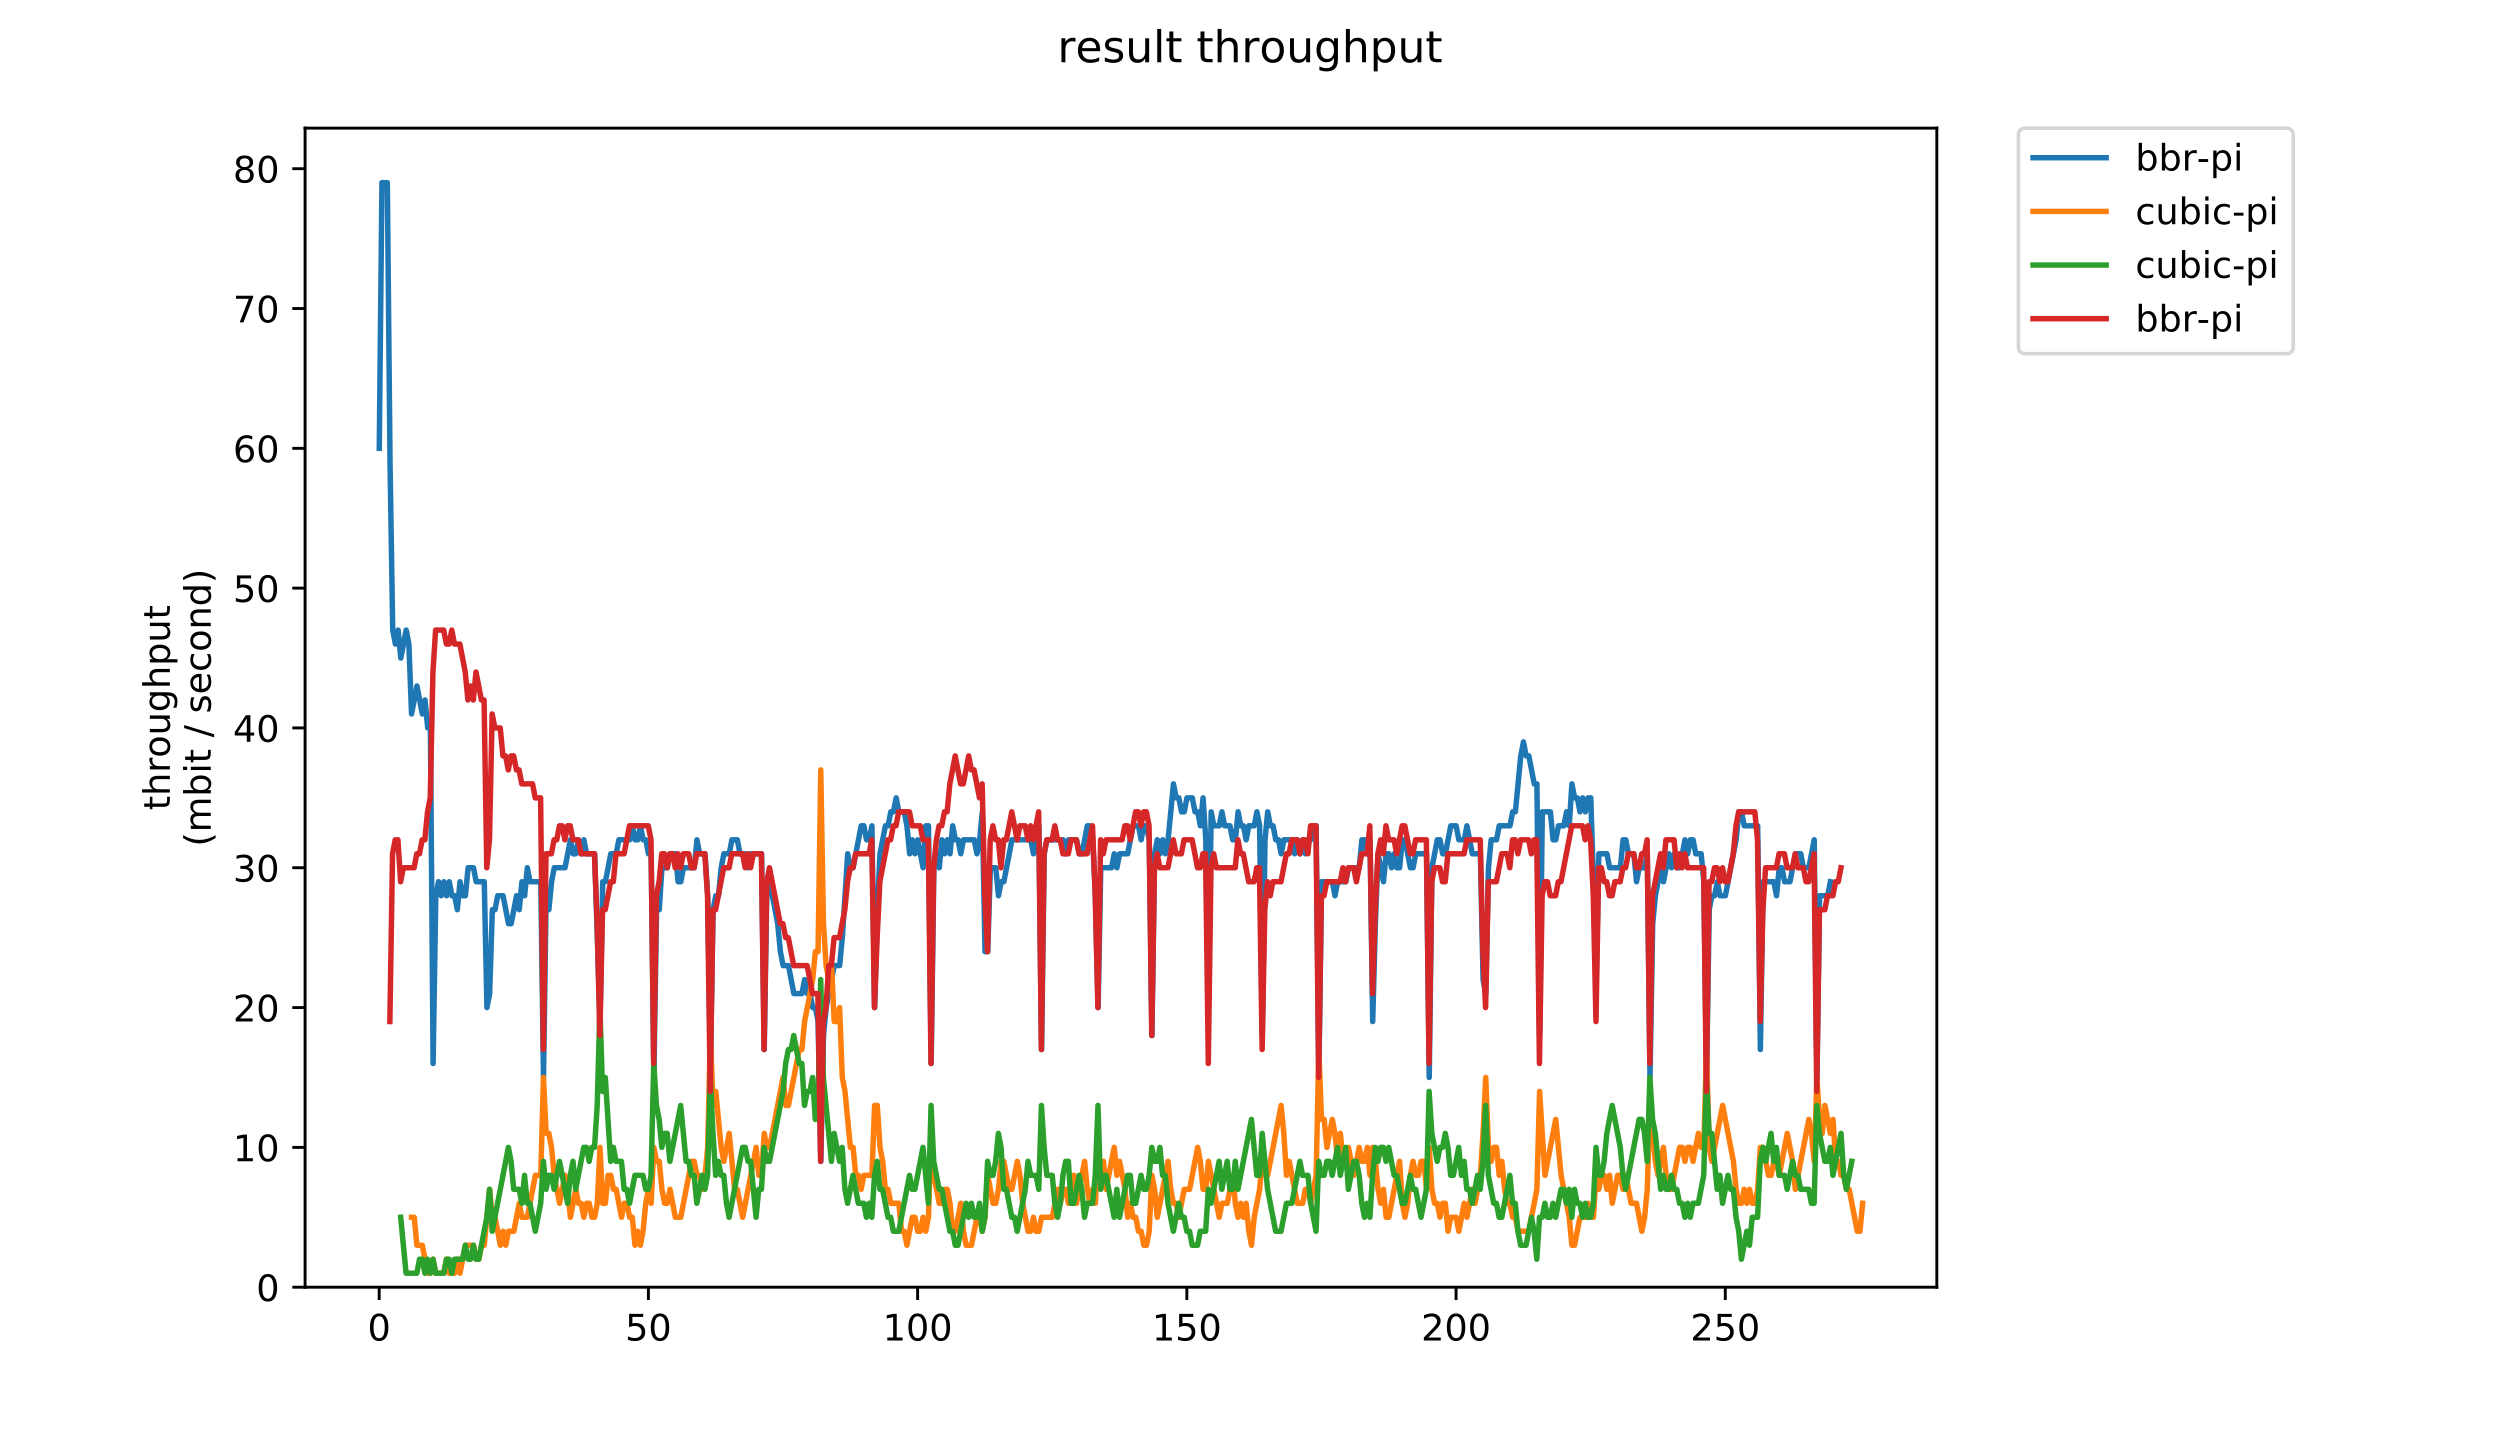 <?xml version="1.0" encoding="utf-8" standalone="no"?>
<!DOCTYPE svg PUBLIC "-//W3C//DTD SVG 1.1//EN"
  "http://www.w3.org/Graphics/SVG/1.1/DTD/svg11.dtd">
<!-- Created with matplotlib (https://matplotlib.org/) -->
<svg height="396pt" version="1.1" viewBox="0 0 684 396" width="684pt" xmlns="http://www.w3.org/2000/svg" xmlns:xlink="http://www.w3.org/1999/xlink">
 <defs>
  <style type="text/css">
*{stroke-linecap:butt;stroke-linejoin:round;}
  </style>
 </defs>
 <g id="figure_1">
  <g id="patch_1">
   <path d="M 0 396 
L 684 396 
L 684 0 
L 0 0 
z
" style="fill:#ffffff;"/>
  </g>
  <g id="axes_1">
   <g id="patch_2">
    <path d="M 83.472 352.174 
L 529.913 352.174 
L 529.913 35.062 
L 83.472 35.062 
z
" style="fill:#ffffff;"/>
   </g>
   <g id="matplotlib.axis_1">
    <g id="xtick_1">
     <g id="line2d_1">
      <defs>
       <path d="M 0 0 
L 0 3.5 
" id="me176d44c31" style="stroke:#000000;stroke-width:0.8;"/>
      </defs>
      <g>
       <use style="stroke:#000000;stroke-width:0.8;" x="103.742" xlink:href="#me176d44c31" y="352.174"/>
      </g>
     </g>
     <g id="text_1">
      <!-- 0 -->
      <defs>
       <path d="M 31.781 66.406 
Q 24.172 66.406 20.328 58.906 
Q 16.5 51.422 16.5 36.375 
Q 16.5 21.391 20.328 13.891 
Q 24.172 6.391 31.781 6.391 
Q 39.453 6.391 43.281 13.891 
Q 47.125 21.391 47.125 36.375 
Q 47.125 51.422 43.281 58.906 
Q 39.453 66.406 31.781 66.406 
z
M 31.781 74.219 
Q 44.047 74.219 50.516 64.516 
Q 56.984 54.828 56.984 36.375 
Q 56.984 17.969 50.516 8.266 
Q 44.047 -1.422 31.781 -1.422 
Q 19.531 -1.422 13.062 8.266 
Q 6.594 17.969 6.594 36.375 
Q 6.594 54.828 13.062 64.516 
Q 19.531 74.219 31.781 74.219 
z
" id="DejaVuSans-48"/>
      </defs>
      <g transform="translate(100.56 366.773)scale(0.1 -0.1)">
       <use xlink:href="#DejaVuSans-48"/>
      </g>
     </g>
    </g>
    <g id="xtick_2">
     <g id="line2d_2">
      <g>
       <use style="stroke:#000000;stroke-width:0.8;" x="177.401" xlink:href="#me176d44c31" y="352.174"/>
      </g>
     </g>
     <g id="text_2">
      <!-- 50 -->
      <defs>
       <path d="M 10.797 72.906 
L 49.516 72.906 
L 49.516 64.594 
L 19.828 64.594 
L 19.828 46.734 
Q 21.969 47.469 24.109 47.828 
Q 26.266 48.188 28.422 48.188 
Q 40.625 48.188 47.75 41.5 
Q 54.891 34.812 54.891 23.391 
Q 54.891 11.625 47.562 5.094 
Q 40.234 -1.422 26.906 -1.422 
Q 22.312 -1.422 17.547 -0.641 
Q 12.797 0.141 7.719 1.703 
L 7.719 11.625 
Q 12.109 9.234 16.797 8.062 
Q 21.484 6.891 26.703 6.891 
Q 35.156 6.891 40.078 11.328 
Q 45.016 15.766 45.016 23.391 
Q 45.016 31 40.078 35.438 
Q 35.156 39.891 26.703 39.891 
Q 22.75 39.891 18.812 39.016 
Q 14.891 38.141 10.797 36.281 
z
" id="DejaVuSans-53"/>
      </defs>
      <g transform="translate(171.039 366.773)scale(0.1 -0.1)">
       <use xlink:href="#DejaVuSans-53"/>
       <use x="63.623" xlink:href="#DejaVuSans-48"/>
      </g>
     </g>
    </g>
    <g id="xtick_3">
     <g id="line2d_3">
      <g>
       <use style="stroke:#000000;stroke-width:0.8;" x="251.061" xlink:href="#me176d44c31" y="352.174"/>
      </g>
     </g>
     <g id="text_3">
      <!-- 100 -->
      <defs>
       <path d="M 12.406 8.297 
L 28.516 8.297 
L 28.516 63.922 
L 10.984 60.406 
L 10.984 69.391 
L 28.422 72.906 
L 38.281 72.906 
L 38.281 8.297 
L 54.391 8.297 
L 54.391 0 
L 12.406 0 
z
" id="DejaVuSans-49"/>
      </defs>
      <g transform="translate(241.517 366.773)scale(0.1 -0.1)">
       <use xlink:href="#DejaVuSans-49"/>
       <use x="63.623" xlink:href="#DejaVuSans-48"/>
       <use x="127.246" xlink:href="#DejaVuSans-48"/>
      </g>
     </g>
    </g>
    <g id="xtick_4">
     <g id="line2d_4">
      <g>
       <use style="stroke:#000000;stroke-width:0.8;" x="324.72" xlink:href="#me176d44c31" y="352.174"/>
      </g>
     </g>
     <g id="text_4">
      <!-- 150 -->
      <g transform="translate(315.176 366.773)scale(0.1 -0.1)">
       <use xlink:href="#DejaVuSans-49"/>
       <use x="63.623" xlink:href="#DejaVuSans-53"/>
       <use x="127.246" xlink:href="#DejaVuSans-48"/>
      </g>
     </g>
    </g>
    <g id="xtick_5">
     <g id="line2d_5">
      <g>
       <use style="stroke:#000000;stroke-width:0.8;" x="398.38" xlink:href="#me176d44c31" y="352.174"/>
      </g>
     </g>
     <g id="text_5">
      <!-- 200 -->
      <defs>
       <path d="M 19.188 8.297 
L 53.609 8.297 
L 53.609 0 
L 7.328 0 
L 7.328 8.297 
Q 12.938 14.109 22.625 23.891 
Q 32.328 33.688 34.812 36.531 
Q 39.547 41.844 41.422 45.531 
Q 43.312 49.219 43.312 52.781 
Q 43.312 58.594 39.234 62.25 
Q 35.156 65.922 28.609 65.922 
Q 23.969 65.922 18.812 64.312 
Q 13.672 62.703 7.812 59.422 
L 7.812 69.391 
Q 13.766 71.781 18.938 73 
Q 24.125 74.219 28.422 74.219 
Q 39.75 74.219 46.484 68.547 
Q 53.219 62.891 53.219 53.422 
Q 53.219 48.922 51.531 44.891 
Q 49.859 40.875 45.406 35.406 
Q 44.188 33.984 37.641 27.219 
Q 31.109 20.453 19.188 8.297 
z
" id="DejaVuSans-50"/>
      </defs>
      <g transform="translate(388.836 366.773)scale(0.1 -0.1)">
       <use xlink:href="#DejaVuSans-50"/>
       <use x="63.623" xlink:href="#DejaVuSans-48"/>
       <use x="127.246" xlink:href="#DejaVuSans-48"/>
      </g>
     </g>
    </g>
    <g id="xtick_6">
     <g id="line2d_6">
      <g>
       <use style="stroke:#000000;stroke-width:0.8;" x="472.039" xlink:href="#me176d44c31" y="352.174"/>
      </g>
     </g>
     <g id="text_6">
      <!-- 250 -->
      <g transform="translate(462.495 366.773)scale(0.1 -0.1)">
       <use xlink:href="#DejaVuSans-50"/>
       <use x="63.623" xlink:href="#DejaVuSans-53"/>
       <use x="127.246" xlink:href="#DejaVuSans-48"/>
      </g>
     </g>
    </g>
   </g>
   <g id="matplotlib.axis_2">
    <g id="ytick_1">
     <g id="line2d_7">
      <defs>
       <path d="M 0 0 
L -3.5 0 
" id="mef3c2640ee" style="stroke:#000000;stroke-width:0.8;"/>
      </defs>
      <g>
       <use style="stroke:#000000;stroke-width:0.8;" x="83.472" xlink:href="#mef3c2640ee" y="352.174"/>
      </g>
     </g>
     <g id="text_7">
      <!-- 0 -->
      <g transform="translate(70.11 355.973)scale(0.1 -0.1)">
       <use xlink:href="#DejaVuSans-48"/>
      </g>
     </g>
    </g>
    <g id="ytick_2">
     <g id="line2d_8">
      <g>
       <use style="stroke:#000000;stroke-width:0.8;" x="83.472" xlink:href="#mef3c2640ee" y="313.922"/>
      </g>
     </g>
     <g id="text_8">
      <!-- 10 -->
      <g transform="translate(63.747 317.721)scale(0.1 -0.1)">
       <use xlink:href="#DejaVuSans-49"/>
       <use x="63.623" xlink:href="#DejaVuSans-48"/>
      </g>
     </g>
    </g>
    <g id="ytick_3">
     <g id="line2d_9">
      <g>
       <use style="stroke:#000000;stroke-width:0.8;" x="83.472" xlink:href="#mef3c2640ee" y="275.67"/>
      </g>
     </g>
     <g id="text_9">
      <!-- 20 -->
      <g transform="translate(63.747 279.469)scale(0.1 -0.1)">
       <use xlink:href="#DejaVuSans-50"/>
       <use x="63.623" xlink:href="#DejaVuSans-48"/>
      </g>
     </g>
    </g>
    <g id="ytick_4">
     <g id="line2d_10">
      <g>
       <use style="stroke:#000000;stroke-width:0.8;" x="83.472" xlink:href="#mef3c2640ee" y="237.417"/>
      </g>
     </g>
     <g id="text_10">
      <!-- 30 -->
      <defs>
       <path d="M 40.578 39.312 
Q 47.656 37.797 51.625 33 
Q 55.609 28.219 55.609 21.188 
Q 55.609 10.406 48.188 4.484 
Q 40.766 -1.422 27.094 -1.422 
Q 22.516 -1.422 17.656 -0.516 
Q 12.797 0.391 7.625 2.203 
L 7.625 11.719 
Q 11.719 9.328 16.594 8.109 
Q 21.484 6.891 26.812 6.891 
Q 36.078 6.891 40.938 10.547 
Q 45.797 14.203 45.797 21.188 
Q 45.797 27.641 41.281 31.266 
Q 36.766 34.906 28.719 34.906 
L 20.219 34.906 
L 20.219 43.016 
L 29.109 43.016 
Q 36.375 43.016 40.234 45.922 
Q 44.094 48.828 44.094 54.297 
Q 44.094 59.906 40.109 62.906 
Q 36.141 65.922 28.719 65.922 
Q 24.656 65.922 20.016 65.031 
Q 15.375 64.156 9.812 62.312 
L 9.812 71.094 
Q 15.438 72.656 20.344 73.438 
Q 25.25 74.219 29.594 74.219 
Q 40.828 74.219 47.359 69.109 
Q 53.906 64.016 53.906 55.328 
Q 53.906 49.266 50.438 45.094 
Q 46.969 40.922 40.578 39.312 
z
" id="DejaVuSans-51"/>
      </defs>
      <g transform="translate(63.747 241.216)scale(0.1 -0.1)">
       <use xlink:href="#DejaVuSans-51"/>
       <use x="63.623" xlink:href="#DejaVuSans-48"/>
      </g>
     </g>
    </g>
    <g id="ytick_5">
     <g id="line2d_11">
      <g>
       <use style="stroke:#000000;stroke-width:0.8;" x="83.472" xlink:href="#mef3c2640ee" y="199.165"/>
      </g>
     </g>
     <g id="text_11">
      <!-- 40 -->
      <defs>
       <path d="M 37.797 64.312 
L 12.891 25.391 
L 37.797 25.391 
z
M 35.203 72.906 
L 47.609 72.906 
L 47.609 25.391 
L 58.016 25.391 
L 58.016 17.188 
L 47.609 17.188 
L 47.609 0 
L 37.797 0 
L 37.797 17.188 
L 4.891 17.188 
L 4.891 26.703 
z
" id="DejaVuSans-52"/>
      </defs>
      <g transform="translate(63.747 202.964)scale(0.1 -0.1)">
       <use xlink:href="#DejaVuSans-52"/>
       <use x="63.623" xlink:href="#DejaVuSans-48"/>
      </g>
     </g>
    </g>
    <g id="ytick_6">
     <g id="line2d_12">
      <g>
       <use style="stroke:#000000;stroke-width:0.8;" x="83.472" xlink:href="#mef3c2640ee" y="160.913"/>
      </g>
     </g>
     <g id="text_12">
      <!-- 50 -->
      <g transform="translate(63.747 164.712)scale(0.1 -0.1)">
       <use xlink:href="#DejaVuSans-53"/>
       <use x="63.623" xlink:href="#DejaVuSans-48"/>
      </g>
     </g>
    </g>
    <g id="ytick_7">
     <g id="line2d_13">
      <g>
       <use style="stroke:#000000;stroke-width:0.8;" x="83.472" xlink:href="#mef3c2640ee" y="122.66"/>
      </g>
     </g>
     <g id="text_13">
      <!-- 60 -->
      <defs>
       <path d="M 33.016 40.375 
Q 26.375 40.375 22.484 35.828 
Q 18.609 31.297 18.609 23.391 
Q 18.609 15.531 22.484 10.953 
Q 26.375 6.391 33.016 6.391 
Q 39.656 6.391 43.531 10.953 
Q 47.406 15.531 47.406 23.391 
Q 47.406 31.297 43.531 35.828 
Q 39.656 40.375 33.016 40.375 
z
M 52.594 71.297 
L 52.594 62.312 
Q 48.875 64.062 45.094 64.984 
Q 41.312 65.922 37.594 65.922 
Q 27.828 65.922 22.672 59.328 
Q 17.531 52.734 16.797 39.406 
Q 19.672 43.656 24.016 45.922 
Q 28.375 48.188 33.594 48.188 
Q 44.578 48.188 50.953 41.516 
Q 57.328 34.859 57.328 23.391 
Q 57.328 12.156 50.688 5.359 
Q 44.047 -1.422 33.016 -1.422 
Q 20.359 -1.422 13.672 8.266 
Q 6.984 17.969 6.984 36.375 
Q 6.984 53.656 15.188 63.938 
Q 23.391 74.219 37.203 74.219 
Q 40.922 74.219 44.703 73.484 
Q 48.484 72.75 52.594 71.297 
z
" id="DejaVuSans-54"/>
      </defs>
      <g transform="translate(63.747 126.46)scale(0.1 -0.1)">
       <use xlink:href="#DejaVuSans-54"/>
       <use x="63.623" xlink:href="#DejaVuSans-48"/>
      </g>
     </g>
    </g>
    <g id="ytick_8">
     <g id="line2d_14">
      <g>
       <use style="stroke:#000000;stroke-width:0.8;" x="83.472" xlink:href="#mef3c2640ee" y="84.408"/>
      </g>
     </g>
     <g id="text_14">
      <!-- 70 -->
      <defs>
       <path d="M 8.203 72.906 
L 55.078 72.906 
L 55.078 68.703 
L 28.609 0 
L 18.312 0 
L 43.219 64.594 
L 8.203 64.594 
z
" id="DejaVuSans-55"/>
      </defs>
      <g transform="translate(63.747 88.207)scale(0.1 -0.1)">
       <use xlink:href="#DejaVuSans-55"/>
       <use x="63.623" xlink:href="#DejaVuSans-48"/>
      </g>
     </g>
    </g>
    <g id="ytick_9">
     <g id="line2d_15">
      <g>
       <use style="stroke:#000000;stroke-width:0.8;" x="83.472" xlink:href="#mef3c2640ee" y="46.156"/>
      </g>
     </g>
     <g id="text_15">
      <!-- 80 -->
      <defs>
       <path d="M 31.781 34.625 
Q 24.75 34.625 20.719 30.859 
Q 16.703 27.094 16.703 20.516 
Q 16.703 13.922 20.719 10.156 
Q 24.75 6.391 31.781 6.391 
Q 38.812 6.391 42.859 10.172 
Q 46.922 13.969 46.922 20.516 
Q 46.922 27.094 42.891 30.859 
Q 38.875 34.625 31.781 34.625 
z
M 21.922 38.812 
Q 15.578 40.375 12.031 44.719 
Q 8.5 49.078 8.5 55.328 
Q 8.5 64.062 14.719 69.141 
Q 20.953 74.219 31.781 74.219 
Q 42.672 74.219 48.875 69.141 
Q 55.078 64.062 55.078 55.328 
Q 55.078 49.078 51.531 44.719 
Q 48 40.375 41.703 38.812 
Q 48.828 37.156 52.797 32.312 
Q 56.781 27.484 56.781 20.516 
Q 56.781 9.906 50.312 4.234 
Q 43.844 -1.422 31.781 -1.422 
Q 19.734 -1.422 13.25 4.234 
Q 6.781 9.906 6.781 20.516 
Q 6.781 27.484 10.781 32.312 
Q 14.797 37.156 21.922 38.812 
z
M 18.312 54.391 
Q 18.312 48.734 21.844 45.562 
Q 25.391 42.391 31.781 42.391 
Q 38.141 42.391 41.719 45.562 
Q 45.312 48.734 45.312 54.391 
Q 45.312 60.062 41.719 63.234 
Q 38.141 66.406 31.781 66.406 
Q 25.391 66.406 21.844 63.234 
Q 18.312 60.062 18.312 54.391 
z
" id="DejaVuSans-56"/>
      </defs>
      <g transform="translate(63.747 49.955)scale(0.1 -0.1)">
       <use xlink:href="#DejaVuSans-56"/>
       <use x="63.623" xlink:href="#DejaVuSans-48"/>
      </g>
     </g>
    </g>
    <g id="text_16">
     <!-- throughput -->
     <defs>
      <path d="M 18.312 70.219 
L 18.312 54.688 
L 36.812 54.688 
L 36.812 47.703 
L 18.312 47.703 
L 18.312 18.016 
Q 18.312 11.328 20.141 9.422 
Q 21.969 7.516 27.594 7.516 
L 36.812 7.516 
L 36.812 0 
L 27.594 0 
Q 17.188 0 13.234 3.875 
Q 9.281 7.766 9.281 18.016 
L 9.281 47.703 
L 2.688 47.703 
L 2.688 54.688 
L 9.281 54.688 
L 9.281 70.219 
z
" id="DejaVuSans-116"/>
      <path d="M 54.891 33.016 
L 54.891 0 
L 45.906 0 
L 45.906 32.719 
Q 45.906 40.484 42.875 44.328 
Q 39.844 48.188 33.797 48.188 
Q 26.516 48.188 22.312 43.547 
Q 18.109 38.922 18.109 30.906 
L 18.109 0 
L 9.078 0 
L 9.078 75.984 
L 18.109 75.984 
L 18.109 46.188 
Q 21.344 51.125 25.703 53.562 
Q 30.078 56 35.797 56 
Q 45.219 56 50.047 50.172 
Q 54.891 44.344 54.891 33.016 
z
" id="DejaVuSans-104"/>
      <path d="M 41.109 46.297 
Q 39.594 47.172 37.812 47.578 
Q 36.031 48 33.891 48 
Q 26.266 48 22.188 43.047 
Q 18.109 38.094 18.109 28.812 
L 18.109 0 
L 9.078 0 
L 9.078 54.688 
L 18.109 54.688 
L 18.109 46.188 
Q 20.953 51.172 25.484 53.578 
Q 30.031 56 36.531 56 
Q 37.453 56 38.578 55.875 
Q 39.703 55.766 41.062 55.516 
z
" id="DejaVuSans-114"/>
      <path d="M 30.609 48.391 
Q 23.391 48.391 19.188 42.75 
Q 14.984 37.109 14.984 27.297 
Q 14.984 17.484 19.156 11.844 
Q 23.344 6.203 30.609 6.203 
Q 37.797 6.203 41.984 11.859 
Q 46.188 17.531 46.188 27.297 
Q 46.188 37.016 41.984 42.703 
Q 37.797 48.391 30.609 48.391 
z
M 30.609 56 
Q 42.328 56 49.016 48.375 
Q 55.719 40.766 55.719 27.297 
Q 55.719 13.875 49.016 6.219 
Q 42.328 -1.422 30.609 -1.422 
Q 18.844 -1.422 12.172 6.219 
Q 5.516 13.875 5.516 27.297 
Q 5.516 40.766 12.172 48.375 
Q 18.844 56 30.609 56 
z
" id="DejaVuSans-111"/>
      <path d="M 8.5 21.578 
L 8.5 54.688 
L 17.484 54.688 
L 17.484 21.922 
Q 17.484 14.156 20.5 10.266 
Q 23.531 6.391 29.594 6.391 
Q 36.859 6.391 41.078 11.031 
Q 45.312 15.672 45.312 23.688 
L 45.312 54.688 
L 54.297 54.688 
L 54.297 0 
L 45.312 0 
L 45.312 8.406 
Q 42.047 3.422 37.719 1 
Q 33.406 -1.422 27.688 -1.422 
Q 18.266 -1.422 13.375 4.438 
Q 8.5 10.297 8.5 21.578 
z
M 31.109 56 
z
" id="DejaVuSans-117"/>
      <path d="M 45.406 27.984 
Q 45.406 37.75 41.375 43.109 
Q 37.359 48.484 30.078 48.484 
Q 22.859 48.484 18.828 43.109 
Q 14.797 37.75 14.797 27.984 
Q 14.797 18.266 18.828 12.891 
Q 22.859 7.516 30.078 7.516 
Q 37.359 7.516 41.375 12.891 
Q 45.406 18.266 45.406 27.984 
z
M 54.391 6.781 
Q 54.391 -7.172 48.188 -13.984 
Q 42 -20.797 29.203 -20.797 
Q 24.469 -20.797 20.266 -20.094 
Q 16.062 -19.391 12.109 -17.922 
L 12.109 -9.188 
Q 16.062 -11.328 19.922 -12.344 
Q 23.781 -13.375 27.781 -13.375 
Q 36.625 -13.375 41.016 -8.766 
Q 45.406 -4.156 45.406 5.172 
L 45.406 9.625 
Q 42.625 4.781 38.281 2.391 
Q 33.938 0 27.875 0 
Q 17.828 0 11.672 7.656 
Q 5.516 15.328 5.516 27.984 
Q 5.516 40.672 11.672 48.328 
Q 17.828 56 27.875 56 
Q 33.938 56 38.281 53.609 
Q 42.625 51.219 45.406 46.391 
L 45.406 54.688 
L 54.391 54.688 
z
" id="DejaVuSans-103"/>
      <path d="M 18.109 8.203 
L 18.109 -20.797 
L 9.078 -20.797 
L 9.078 54.688 
L 18.109 54.688 
L 18.109 46.391 
Q 20.953 51.266 25.266 53.625 
Q 29.594 56 35.594 56 
Q 45.562 56 51.781 48.094 
Q 58.016 40.188 58.016 27.297 
Q 58.016 14.406 51.781 6.484 
Q 45.562 -1.422 35.594 -1.422 
Q 29.594 -1.422 25.266 0.953 
Q 20.953 3.328 18.109 8.203 
z
M 48.688 27.297 
Q 48.688 37.203 44.609 42.844 
Q 40.531 48.484 33.406 48.484 
Q 26.266 48.484 22.188 42.844 
Q 18.109 37.203 18.109 27.297 
Q 18.109 17.391 22.188 11.75 
Q 26.266 6.109 33.406 6.109 
Q 40.531 6.109 44.609 11.75 
Q 48.688 17.391 48.688 27.297 
z
" id="DejaVuSans-112"/>
     </defs>
     <g transform="translate(46.47 221.675)rotate(-90)scale(0.1 -0.1)">
      <use xlink:href="#DejaVuSans-116"/>
      <use x="39.209" xlink:href="#DejaVuSans-104"/>
      <use x="102.588" xlink:href="#DejaVuSans-114"/>
      <use x="143.67" xlink:href="#DejaVuSans-111"/>
      <use x="204.852" xlink:href="#DejaVuSans-117"/>
      <use x="268.23" xlink:href="#DejaVuSans-103"/>
      <use x="331.707" xlink:href="#DejaVuSans-104"/>
      <use x="395.086" xlink:href="#DejaVuSans-112"/>
      <use x="458.562" xlink:href="#DejaVuSans-117"/>
      <use x="521.941" xlink:href="#DejaVuSans-116"/>
     </g>
     <!-- (mbit / second) -->
     <defs>
      <path d="M 31 75.875 
Q 24.469 64.656 21.281 53.656 
Q 18.109 42.672 18.109 31.391 
Q 18.109 20.125 21.312 9.062 
Q 24.516 -2 31 -13.188 
L 23.188 -13.188 
Q 15.875 -1.703 12.234 9.375 
Q 8.594 20.453 8.594 31.391 
Q 8.594 42.281 12.203 53.312 
Q 15.828 64.359 23.188 75.875 
z
" id="DejaVuSans-40"/>
      <path d="M 52 44.188 
Q 55.375 50.25 60.062 53.125 
Q 64.75 56 71.094 56 
Q 79.641 56 84.281 50.016 
Q 88.922 44.047 88.922 33.016 
L 88.922 0 
L 79.891 0 
L 79.891 32.719 
Q 79.891 40.578 77.094 44.375 
Q 74.312 48.188 68.609 48.188 
Q 61.625 48.188 57.562 43.547 
Q 53.516 38.922 53.516 30.906 
L 53.516 0 
L 44.484 0 
L 44.484 32.719 
Q 44.484 40.625 41.703 44.406 
Q 38.922 48.188 33.109 48.188 
Q 26.219 48.188 22.156 43.531 
Q 18.109 38.875 18.109 30.906 
L 18.109 0 
L 9.078 0 
L 9.078 54.688 
L 18.109 54.688 
L 18.109 46.188 
Q 21.188 51.219 25.484 53.609 
Q 29.781 56 35.688 56 
Q 41.656 56 45.828 52.969 
Q 50 49.953 52 44.188 
z
" id="DejaVuSans-109"/>
      <path d="M 48.688 27.297 
Q 48.688 37.203 44.609 42.844 
Q 40.531 48.484 33.406 48.484 
Q 26.266 48.484 22.188 42.844 
Q 18.109 37.203 18.109 27.297 
Q 18.109 17.391 22.188 11.75 
Q 26.266 6.109 33.406 6.109 
Q 40.531 6.109 44.609 11.75 
Q 48.688 17.391 48.688 27.297 
z
M 18.109 46.391 
Q 20.953 51.266 25.266 53.625 
Q 29.594 56 35.594 56 
Q 45.562 56 51.781 48.094 
Q 58.016 40.188 58.016 27.297 
Q 58.016 14.406 51.781 6.484 
Q 45.562 -1.422 35.594 -1.422 
Q 29.594 -1.422 25.266 0.953 
Q 20.953 3.328 18.109 8.203 
L 18.109 0 
L 9.078 0 
L 9.078 75.984 
L 18.109 75.984 
z
" id="DejaVuSans-98"/>
      <path d="M 9.422 54.688 
L 18.406 54.688 
L 18.406 0 
L 9.422 0 
z
M 9.422 75.984 
L 18.406 75.984 
L 18.406 64.594 
L 9.422 64.594 
z
" id="DejaVuSans-105"/>
      <path id="DejaVuSans-32"/>
      <path d="M 25.391 72.906 
L 33.688 72.906 
L 8.297 -9.281 
L 0 -9.281 
z
" id="DejaVuSans-47"/>
      <path d="M 44.281 53.078 
L 44.281 44.578 
Q 40.484 46.531 36.375 47.5 
Q 32.281 48.484 27.875 48.484 
Q 21.188 48.484 17.844 46.438 
Q 14.5 44.391 14.5 40.281 
Q 14.5 37.156 16.891 35.375 
Q 19.281 33.594 26.516 31.984 
L 29.594 31.297 
Q 39.156 29.25 43.188 25.516 
Q 47.219 21.781 47.219 15.094 
Q 47.219 7.469 41.188 3.016 
Q 35.156 -1.422 24.609 -1.422 
Q 20.219 -1.422 15.453 -0.562 
Q 10.688 0.297 5.422 2 
L 5.422 11.281 
Q 10.406 8.688 15.234 7.391 
Q 20.062 6.109 24.812 6.109 
Q 31.156 6.109 34.562 8.281 
Q 37.984 10.453 37.984 14.406 
Q 37.984 18.062 35.516 20.016 
Q 33.062 21.969 24.703 23.781 
L 21.578 24.516 
Q 13.234 26.266 9.516 29.906 
Q 5.812 33.547 5.812 39.891 
Q 5.812 47.609 11.281 51.797 
Q 16.75 56 26.812 56 
Q 31.781 56 36.172 55.266 
Q 40.578 54.547 44.281 53.078 
z
" id="DejaVuSans-115"/>
      <path d="M 56.203 29.594 
L 56.203 25.203 
L 14.891 25.203 
Q 15.484 15.922 20.484 11.062 
Q 25.484 6.203 34.422 6.203 
Q 39.594 6.203 44.453 7.469 
Q 49.312 8.734 54.109 11.281 
L 54.109 2.781 
Q 49.266 0.734 44.188 -0.344 
Q 39.109 -1.422 33.891 -1.422 
Q 20.797 -1.422 13.156 6.188 
Q 5.516 13.812 5.516 26.812 
Q 5.516 40.234 12.766 48.109 
Q 20.016 56 32.328 56 
Q 43.359 56 49.781 48.891 
Q 56.203 41.797 56.203 29.594 
z
M 47.219 32.234 
Q 47.125 39.594 43.094 43.984 
Q 39.062 48.391 32.422 48.391 
Q 24.906 48.391 20.391 44.141 
Q 15.875 39.891 15.188 32.172 
z
" id="DejaVuSans-101"/>
      <path d="M 48.781 52.594 
L 48.781 44.188 
Q 44.969 46.297 41.141 47.344 
Q 37.312 48.391 33.406 48.391 
Q 24.656 48.391 19.812 42.844 
Q 14.984 37.312 14.984 27.297 
Q 14.984 17.281 19.812 11.734 
Q 24.656 6.203 33.406 6.203 
Q 37.312 6.203 41.141 7.25 
Q 44.969 8.297 48.781 10.406 
L 48.781 2.094 
Q 45.016 0.344 40.984 -0.531 
Q 36.969 -1.422 32.422 -1.422 
Q 20.062 -1.422 12.781 6.344 
Q 5.516 14.109 5.516 27.297 
Q 5.516 40.672 12.859 48.328 
Q 20.219 56 33.016 56 
Q 37.156 56 41.109 55.141 
Q 45.062 54.297 48.781 52.594 
z
" id="DejaVuSans-99"/>
      <path d="M 54.891 33.016 
L 54.891 0 
L 45.906 0 
L 45.906 32.719 
Q 45.906 40.484 42.875 44.328 
Q 39.844 48.188 33.797 48.188 
Q 26.516 48.188 22.312 43.547 
Q 18.109 38.922 18.109 30.906 
L 18.109 0 
L 9.078 0 
L 9.078 54.688 
L 18.109 54.688 
L 18.109 46.188 
Q 21.344 51.125 25.703 53.562 
Q 30.078 56 35.797 56 
Q 45.219 56 50.047 50.172 
Q 54.891 44.344 54.891 33.016 
z
" id="DejaVuSans-110"/>
      <path d="M 45.406 46.391 
L 45.406 75.984 
L 54.391 75.984 
L 54.391 0 
L 45.406 0 
L 45.406 8.203 
Q 42.578 3.328 38.25 0.953 
Q 33.938 -1.422 27.875 -1.422 
Q 17.969 -1.422 11.734 6.484 
Q 5.516 14.406 5.516 27.297 
Q 5.516 40.188 11.734 48.094 
Q 17.969 56 27.875 56 
Q 33.938 56 38.25 53.625 
Q 42.578 51.266 45.406 46.391 
z
M 14.797 27.297 
Q 14.797 17.391 18.875 11.75 
Q 22.953 6.109 30.078 6.109 
Q 37.203 6.109 41.297 11.75 
Q 45.406 17.391 45.406 27.297 
Q 45.406 37.203 41.297 42.844 
Q 37.203 48.484 30.078 48.484 
Q 22.953 48.484 18.875 42.844 
Q 14.797 37.203 14.797 27.297 
z
" id="DejaVuSans-100"/>
      <path d="M 8.016 75.875 
L 15.828 75.875 
Q 23.141 64.359 26.781 53.312 
Q 30.422 42.281 30.422 31.391 
Q 30.422 20.453 26.781 9.375 
Q 23.141 -1.703 15.828 -13.188 
L 8.016 -13.188 
Q 14.5 -2 17.703 9.062 
Q 20.906 20.125 20.906 31.391 
Q 20.906 42.672 17.703 53.656 
Q 14.5 64.656 8.016 75.875 
z
" id="DejaVuSans-41"/>
     </defs>
     <g transform="translate(57.668 231.609)rotate(-90)scale(0.1 -0.1)">
      <use xlink:href="#DejaVuSans-40"/>
      <use x="39.014" xlink:href="#DejaVuSans-109"/>
      <use x="136.426" xlink:href="#DejaVuSans-98"/>
      <use x="199.902" xlink:href="#DejaVuSans-105"/>
      <use x="227.686" xlink:href="#DejaVuSans-116"/>
      <use x="266.895" xlink:href="#DejaVuSans-32"/>
      <use x="298.682" xlink:href="#DejaVuSans-47"/>
      <use x="332.373" xlink:href="#DejaVuSans-32"/>
      <use x="364.16" xlink:href="#DejaVuSans-115"/>
      <use x="416.26" xlink:href="#DejaVuSans-101"/>
      <use x="477.783" xlink:href="#DejaVuSans-99"/>
      <use x="532.764" xlink:href="#DejaVuSans-111"/>
      <use x="593.945" xlink:href="#DejaVuSans-110"/>
      <use x="657.324" xlink:href="#DejaVuSans-100"/>
      <use x="720.801" xlink:href="#DejaVuSans-41"/>
     </g>
    </g>
   </g>
   <g id="line2d_16">
    <path clip-path="url(#p90d875b6be)" d="M 103.765 122.66 
L 104.502 49.981 
L 105.975 49.981 
L 106.711 126.486 
L 107.448 172.388 
L 108.185 176.214 
L 108.921 172.388 
L 109.658 180.039 
L 111.131 172.388 
L 111.868 176.214 
L 112.604 195.34 
L 114.077 187.689 
L 115.551 195.34 
L 116.287 191.514 
L 117.024 199.165 
L 117.76 199.165 
L 118.497 290.97 
L 119.234 245.068 
L 119.97 241.242 
L 120.707 245.068 
L 121.443 241.242 
L 122.18 245.068 
L 122.917 241.242 
L 123.653 245.068 
L 124.39 245.068 
L 125.126 248.893 
L 125.863 241.242 
L 126.6 245.068 
L 127.336 245.068 
L 128.073 237.417 
L 129.546 237.417 
L 130.283 241.242 
L 132.492 241.242 
L 133.229 275.67 
L 133.966 271.844 
L 134.702 248.893 
L 135.439 248.893 
L 136.175 245.068 
L 137.648 245.068 
L 139.122 252.718 
L 139.858 252.718 
L 141.331 245.068 
L 142.068 248.893 
L 142.805 241.242 
L 143.541 245.068 
L 144.278 237.417 
L 145.014 241.242 
L 147.961 241.242 
L 148.697 294.796 
L 149.434 245.068 
L 150.171 248.893 
L 150.907 241.242 
L 151.644 237.417 
L 154.59 237.417 
L 156.063 229.767 
L 156.8 233.592 
L 157.537 233.592 
L 158.273 229.767 
L 159.01 233.592 
L 159.746 229.767 
L 160.483 233.592 
L 162.693 233.592 
L 164.166 279.495 
L 164.903 241.242 
L 165.639 241.242 
L 167.112 233.592 
L 168.585 233.592 
L 169.322 229.767 
L 172.268 229.767 
L 173.005 225.942 
L 173.742 229.767 
L 174.478 229.767 
L 175.215 225.942 
L 175.951 229.767 
L 176.688 229.767 
L 177.425 233.592 
L 178.161 233.592 
L 178.898 294.796 
L 179.634 248.893 
L 180.371 248.893 
L 181.108 237.417 
L 182.581 237.417 
L 183.317 233.592 
L 184.791 233.592 
L 185.527 241.242 
L 186.264 241.242 
L 187 237.417 
L 189.947 237.417 
L 190.683 229.767 
L 191.42 233.592 
L 192.893 233.592 
L 193.63 245.068 
L 194.366 290.97 
L 195.103 248.893 
L 195.839 245.068 
L 196.576 245.068 
L 197.313 237.417 
L 198.049 233.592 
L 199.522 233.592 
L 200.259 229.767 
L 201.732 229.767 
L 202.469 233.592 
L 203.942 233.592 
L 204.679 237.417 
L 205.415 233.592 
L 208.362 233.592 
L 209.098 287.145 
L 209.835 241.242 
L 210.571 241.242 
L 212.781 252.718 
L 213.518 260.369 
L 214.254 264.194 
L 215.728 264.194 
L 217.201 271.844 
L 219.411 271.844 
L 220.147 268.019 
L 220.884 271.844 
L 221.62 271.844 
L 222.357 275.67 
L 223.094 275.67 
L 223.83 279.495 
L 224.567 317.747 
L 225.303 283.32 
L 226.04 275.67 
L 228.25 264.194 
L 229.723 264.194 
L 230.459 256.543 
L 231.933 233.592 
L 232.669 237.417 
L 233.406 237.417 
L 235.616 225.942 
L 236.352 225.942 
L 237.089 229.767 
L 237.825 229.767 
L 238.562 225.942 
L 239.299 275.67 
L 240.035 248.893 
L 240.772 233.592 
L 242.245 225.942 
L 242.982 225.942 
L 243.718 222.116 
L 244.455 222.116 
L 245.191 218.291 
L 245.928 222.116 
L 247.401 222.116 
L 248.138 225.942 
L 248.874 233.592 
L 249.611 229.767 
L 250.348 233.592 
L 251.084 229.767 
L 252.557 237.417 
L 253.294 225.942 
L 254.031 225.942 
L 254.767 290.97 
L 255.504 237.417 
L 256.24 233.592 
L 256.977 237.417 
L 257.713 229.767 
L 258.45 233.592 
L 259.187 229.767 
L 259.923 233.592 
L 260.66 225.942 
L 261.396 229.767 
L 262.133 229.767 
L 262.87 233.592 
L 263.606 229.767 
L 266.553 229.767 
L 267.289 233.592 
L 268.026 229.767 
L 268.762 222.116 
L 269.499 260.369 
L 270.236 260.369 
L 270.972 237.417 
L 272.445 237.417 
L 273.182 245.068 
L 273.919 241.242 
L 274.655 241.242 
L 276.865 229.767 
L 282.021 229.767 
L 282.758 233.592 
L 284.231 225.942 
L 284.968 287.145 
L 285.704 233.592 
L 286.441 229.767 
L 290.86 229.767 
L 291.597 233.592 
L 292.333 229.767 
L 294.543 229.767 
L 295.28 233.592 
L 296.016 233.592 
L 297.49 225.942 
L 298.226 225.942 
L 298.963 229.767 
L 299.699 245.068 
L 300.436 275.67 
L 301.173 237.417 
L 304.119 237.417 
L 304.856 233.592 
L 305.592 237.417 
L 306.329 233.592 
L 308.539 233.592 
L 310.012 225.942 
L 311.485 225.942 
L 312.222 229.767 
L 312.958 225.942 
L 313.695 225.942 
L 314.431 229.767 
L 315.168 283.32 
L 315.905 233.592 
L 316.641 229.767 
L 317.378 233.592 
L 318.114 229.767 
L 318.851 233.592 
L 319.587 229.767 
L 321.061 214.466 
L 321.797 218.291 
L 322.534 218.291 
L 323.27 222.116 
L 324.007 222.116 
L 324.744 218.291 
L 326.217 218.291 
L 326.953 222.116 
L 327.69 222.116 
L 328.427 225.942 
L 329.163 218.291 
L 329.9 229.767 
L 330.636 275.67 
L 331.373 222.116 
L 332.11 225.942 
L 333.583 225.942 
L 334.319 222.116 
L 335.056 225.942 
L 336.529 225.942 
L 337.266 229.767 
L 338.002 229.767 
L 338.739 222.116 
L 339.476 225.942 
L 340.212 225.942 
L 340.949 229.767 
L 341.685 225.942 
L 343.159 225.942 
L 343.895 222.116 
L 344.632 225.942 
L 345.368 283.32 
L 346.105 229.767 
L 346.842 222.116 
L 347.578 225.942 
L 348.315 225.942 
L 349.051 229.767 
L 349.788 229.767 
L 350.524 233.592 
L 351.261 229.767 
L 353.471 229.767 
L 354.207 233.592 
L 354.944 229.767 
L 355.681 233.592 
L 356.417 229.767 
L 357.154 233.592 
L 357.89 229.767 
L 358.627 229.767 
L 359.364 225.942 
L 360.1 225.942 
L 360.837 294.796 
L 361.573 241.242 
L 364.52 241.242 
L 365.256 245.068 
L 365.993 241.242 
L 368.203 241.242 
L 368.939 237.417 
L 371.886 237.417 
L 372.622 229.767 
L 373.359 229.767 
L 374.096 233.592 
L 374.832 229.767 
L 375.569 279.495 
L 376.305 252.718 
L 377.042 233.592 
L 378.515 241.242 
L 379.252 233.592 
L 379.988 233.592 
L 380.725 237.417 
L 381.461 233.592 
L 382.198 237.417 
L 382.935 237.417 
L 383.671 229.767 
L 384.408 229.767 
L 385.881 237.417 
L 386.618 237.417 
L 387.354 233.592 
L 390.301 233.592 
L 391.037 294.796 
L 391.774 237.417 
L 393.247 229.767 
L 393.984 229.767 
L 394.72 233.592 
L 395.457 233.592 
L 396.93 225.942 
L 398.403 225.942 
L 399.14 229.767 
L 400.613 229.767 
L 401.35 225.942 
L 402.823 233.592 
L 405.033 233.592 
L 405.769 268.019 
L 406.506 271.844 
L 407.242 237.417 
L 407.979 229.767 
L 409.452 229.767 
L 410.189 225.942 
L 413.135 225.942 
L 413.872 222.116 
L 414.608 222.116 
L 416.081 206.815 
L 416.818 202.99 
L 417.555 206.815 
L 418.291 206.815 
L 419.764 214.466 
L 420.501 214.466 
L 421.238 283.32 
L 421.974 222.116 
L 424.184 222.116 
L 424.921 229.767 
L 425.657 229.767 
L 426.394 225.942 
L 427.867 225.942 
L 428.604 222.116 
L 429.34 225.942 
L 430.077 214.466 
L 430.813 218.291 
L 431.55 218.291 
L 432.287 222.116 
L 433.023 218.291 
L 433.76 222.116 
L 434.496 218.291 
L 435.233 218.291 
L 435.97 241.242 
L 436.706 268.019 
L 437.443 233.592 
L 439.653 233.592 
L 440.389 237.417 
L 443.335 237.417 
L 444.072 229.767 
L 444.809 229.767 
L 445.545 233.592 
L 447.018 233.592 
L 447.755 241.242 
L 448.492 237.417 
L 449.965 237.417 
L 450.701 233.592 
L 451.438 294.796 
L 452.175 252.718 
L 452.911 245.068 
L 454.384 237.417 
L 455.121 241.242 
L 456.594 233.592 
L 457.331 237.417 
L 458.067 233.592 
L 458.804 237.417 
L 459.541 237.417 
L 461.014 229.767 
L 461.75 233.592 
L 462.487 229.767 
L 463.224 229.767 
L 463.96 233.592 
L 465.433 233.592 
L 466.17 241.242 
L 466.907 294.796 
L 467.643 248.893 
L 468.38 245.068 
L 469.116 245.068 
L 469.853 241.242 
L 470.59 245.068 
L 472.063 245.068 
L 475.009 229.767 
L 475.746 222.116 
L 476.482 222.116 
L 477.219 225.942 
L 480.902 225.942 
L 481.638 287.145 
L 482.375 241.242 
L 485.321 241.242 
L 486.058 245.068 
L 486.795 237.417 
L 487.531 237.417 
L 488.268 241.242 
L 489.741 241.242 
L 491.214 233.592 
L 492.687 233.592 
L 493.424 237.417 
L 494.897 237.417 
L 496.37 229.767 
L 497.107 294.796 
L 497.844 245.068 
L 500.053 245.068 
L 500.79 241.242 
L 500.79 241.242 
" style="fill:none;stroke:#1f77b4;stroke-linecap:square;stroke-width:1.5;"/>
   </g>
   <g id="line2d_17">
    <path clip-path="url(#p90d875b6be)" d="M 112.595 333.048 
L 113.332 333.048 
L 114.069 340.698 
L 115.542 340.698 
L 117.015 348.349 
L 117.752 348.349 
L 118.488 344.524 
L 119.225 348.349 
L 121.435 348.349 
L 122.171 344.524 
L 122.908 348.349 
L 124.381 348.349 
L 125.118 344.524 
L 125.854 348.349 
L 127.327 340.698 
L 129.537 340.698 
L 130.274 344.524 
L 131.01 344.524 
L 131.747 340.698 
L 132.483 340.698 
L 133.957 325.398 
L 134.693 333.048 
L 135.43 333.048 
L 136.903 340.698 
L 137.64 336.873 
L 138.376 340.698 
L 139.113 336.873 
L 140.586 336.873 
L 142.059 329.223 
L 142.796 333.048 
L 144.269 333.048 
L 146.479 321.572 
L 147.952 321.572 
L 148.689 294.796 
L 149.425 310.097 
L 150.162 310.097 
L 150.898 313.922 
L 151.635 321.572 
L 153.108 329.223 
L 154.581 321.572 
L 155.318 325.398 
L 156.055 333.048 
L 157.528 325.398 
L 158.264 329.223 
L 159.001 329.223 
L 159.737 333.048 
L 160.474 329.223 
L 161.211 329.223 
L 161.947 333.048 
L 162.684 333.048 
L 163.42 329.223 
L 164.157 313.922 
L 164.894 329.223 
L 165.63 329.223 
L 166.367 321.572 
L 167.103 321.572 
L 167.84 325.398 
L 168.577 325.398 
L 170.05 333.048 
L 170.786 329.223 
L 171.523 329.223 
L 172.26 333.048 
L 172.996 333.048 
L 173.733 340.698 
L 174.469 336.873 
L 175.206 340.698 
L 175.943 336.873 
L 176.679 329.223 
L 177.416 325.398 
L 178.152 329.223 
L 178.889 313.922 
L 179.626 317.747 
L 180.362 317.747 
L 181.099 325.398 
L 181.835 329.223 
L 182.572 329.223 
L 183.309 325.398 
L 184.782 333.048 
L 186.255 333.048 
L 189.201 317.747 
L 189.938 317.747 
L 190.674 321.572 
L 191.411 321.572 
L 192.148 325.398 
L 192.884 321.572 
L 193.621 313.922 
L 194.357 283.32 
L 195.094 302.446 
L 195.831 298.621 
L 197.304 313.922 
L 198.04 317.747 
L 199.514 310.097 
L 200.987 325.398 
L 201.723 325.398 
L 203.197 333.048 
L 206.88 313.922 
L 207.616 321.572 
L 208.353 321.572 
L 209.089 310.097 
L 209.826 313.922 
L 210.563 313.922 
L 214.246 294.796 
L 214.982 302.446 
L 215.719 302.446 
L 218.665 287.145 
L 219.402 287.145 
L 220.138 279.495 
L 222.348 268.019 
L 223.085 260.369 
L 223.821 260.369 
L 224.558 210.641 
L 225.294 252.718 
L 226.031 264.194 
L 226.768 268.019 
L 227.504 264.194 
L 228.241 279.495 
L 228.977 279.495 
L 229.714 275.67 
L 230.451 294.796 
L 231.187 298.621 
L 232.66 313.922 
L 233.397 313.922 
L 234.134 321.572 
L 234.87 321.572 
L 235.607 325.398 
L 236.343 321.572 
L 238.553 321.572 
L 239.29 302.446 
L 240.026 302.446 
L 240.763 313.922 
L 241.5 317.747 
L 242.236 325.398 
L 242.973 325.398 
L 243.709 329.223 
L 245.919 329.223 
L 246.656 336.873 
L 247.392 336.873 
L 248.129 340.698 
L 249.602 333.048 
L 250.339 333.048 
L 251.075 336.873 
L 251.812 336.873 
L 252.548 333.048 
L 253.285 336.873 
L 254.022 333.048 
L 254.758 310.097 
L 255.495 321.572 
L 256.968 329.223 
L 257.705 329.223 
L 258.441 325.398 
L 259.178 325.398 
L 259.914 329.223 
L 260.651 336.873 
L 261.388 336.873 
L 262.861 329.223 
L 263.597 336.873 
L 264.334 340.698 
L 265.807 340.698 
L 267.28 333.048 
L 268.017 333.048 
L 268.754 336.873 
L 269.49 333.048 
L 270.227 321.572 
L 271.7 329.223 
L 272.437 329.223 
L 273.173 325.398 
L 273.91 317.747 
L 274.646 317.747 
L 276.12 325.398 
L 276.856 325.398 
L 278.329 317.747 
L 279.066 321.572 
L 279.803 329.223 
L 281.276 336.873 
L 282.012 336.873 
L 282.749 333.048 
L 283.485 336.873 
L 284.222 336.873 
L 284.959 333.048 
L 287.905 333.048 
L 289.378 325.398 
L 290.115 329.223 
L 290.851 325.398 
L 291.588 325.398 
L 292.325 329.223 
L 293.798 321.572 
L 294.534 329.223 
L 296.744 317.747 
L 297.481 325.398 
L 298.217 329.223 
L 298.954 325.398 
L 299.691 329.223 
L 300.427 313.922 
L 301.164 321.572 
L 301.9 317.747 
L 302.637 325.398 
L 304.847 313.922 
L 305.583 321.572 
L 306.32 317.747 
L 307.793 325.398 
L 308.53 333.048 
L 309.266 329.223 
L 310.003 333.048 
L 310.74 333.048 
L 311.476 336.873 
L 312.213 336.873 
L 312.949 340.698 
L 313.686 340.698 
L 314.422 336.873 
L 315.159 321.572 
L 315.896 325.398 
L 316.632 333.048 
L 319.579 317.747 
L 320.315 325.398 
L 321.052 329.223 
L 321.788 329.223 
L 322.525 333.048 
L 323.998 325.398 
L 325.471 325.398 
L 327.681 313.922 
L 328.418 317.747 
L 329.154 325.398 
L 329.891 325.398 
L 330.628 317.747 
L 333.574 333.048 
L 334.311 329.223 
L 335.784 329.223 
L 337.257 321.572 
L 337.994 329.223 
L 338.73 333.048 
L 339.467 329.223 
L 340.203 333.048 
L 340.94 329.223 
L 341.677 336.873 
L 342.413 340.698 
L 343.15 333.048 
L 344.623 325.398 
L 345.359 317.747 
L 346.096 321.572 
L 346.833 321.572 
L 350.516 302.446 
L 351.252 310.097 
L 351.989 321.572 
L 352.725 317.747 
L 354.935 329.223 
L 356.408 329.223 
L 357.145 325.398 
L 357.882 325.398 
L 358.618 329.223 
L 360.091 321.572 
L 360.828 287.145 
L 361.565 306.271 
L 362.301 306.271 
L 363.038 313.922 
L 364.511 306.271 
L 365.248 310.097 
L 365.984 317.747 
L 366.721 310.097 
L 367.457 317.747 
L 368.194 317.747 
L 368.931 313.922 
L 370.404 321.572 
L 371.877 313.922 
L 372.614 317.747 
L 373.35 317.747 
L 374.087 313.922 
L 374.823 321.572 
L 375.56 313.922 
L 376.296 317.747 
L 377.033 325.398 
L 377.77 329.223 
L 378.506 325.398 
L 379.243 333.048 
L 379.979 333.048 
L 382.926 317.747 
L 383.662 329.223 
L 384.399 333.048 
L 385.136 329.223 
L 385.872 321.572 
L 386.609 317.747 
L 387.345 321.572 
L 388.082 321.572 
L 388.819 317.747 
L 389.555 317.747 
L 390.292 325.398 
L 391.028 313.922 
L 391.765 325.398 
L 392.502 329.223 
L 393.238 329.223 
L 393.975 333.048 
L 394.711 329.223 
L 395.448 329.223 
L 396.185 336.873 
L 396.921 333.048 
L 398.394 333.048 
L 399.131 336.873 
L 400.604 329.223 
L 401.341 333.048 
L 402.814 325.398 
L 403.551 329.223 
L 405.024 321.572 
L 405.76 310.097 
L 406.497 294.796 
L 407.233 313.922 
L 407.97 317.747 
L 408.707 313.922 
L 409.443 313.922 
L 410.18 321.572 
L 410.916 317.747 
L 411.653 325.398 
L 412.39 329.223 
L 413.126 329.223 
L 413.863 333.048 
L 414.599 333.048 
L 415.336 336.873 
L 418.282 336.873 
L 420.492 325.398 
L 421.229 298.621 
L 422.702 321.572 
L 425.648 306.271 
L 427.122 321.572 
L 429.331 333.048 
L 430.068 340.698 
L 430.805 340.698 
L 432.278 333.048 
L 433.751 333.048 
L 434.488 329.223 
L 435.224 333.048 
L 435.961 333.048 
L 436.697 321.572 
L 437.434 325.398 
L 438.17 321.572 
L 438.907 321.572 
L 439.644 325.398 
L 440.38 321.572 
L 441.117 329.223 
L 442.59 321.572 
L 443.327 321.572 
L 444.063 325.398 
L 444.8 321.572 
L 446.273 329.223 
L 447.746 329.223 
L 449.219 336.873 
L 449.956 333.048 
L 450.693 325.398 
L 451.429 302.446 
L 452.902 317.747 
L 453.639 321.572 
L 455.112 313.922 
L 455.849 321.572 
L 456.585 325.398 
L 457.322 325.398 
L 459.532 313.922 
L 460.268 313.922 
L 461.005 317.747 
L 461.742 313.922 
L 462.478 313.922 
L 463.215 317.747 
L 464.688 310.097 
L 465.425 313.922 
L 466.161 313.922 
L 466.898 287.145 
L 467.634 313.922 
L 468.371 317.747 
L 471.317 302.446 
L 474.264 317.747 
L 475 325.398 
L 475.737 329.223 
L 476.473 329.223 
L 477.21 325.398 
L 477.947 329.223 
L 478.683 325.398 
L 479.42 329.223 
L 480.156 329.223 
L 480.893 325.398 
L 481.63 313.922 
L 482.366 313.922 
L 483.839 321.572 
L 484.576 321.572 
L 485.313 317.747 
L 486.049 317.747 
L 486.786 321.572 
L 488.996 310.097 
L 490.469 317.747 
L 491.205 325.398 
L 494.888 306.271 
L 495.625 310.097 
L 496.361 317.747 
L 497.098 294.796 
L 497.835 306.271 
L 498.571 310.097 
L 499.308 302.446 
L 500.781 310.097 
L 501.518 306.271 
L 502.254 317.747 
L 502.991 317.747 
L 503.727 321.572 
L 504.464 321.572 
L 505.201 325.398 
L 505.937 325.398 
L 508.147 336.873 
L 508.884 336.873 
L 509.62 329.223 
L 509.62 329.223 
" style="fill:none;stroke:#ff7f0e;stroke-linecap:square;stroke-width:1.5;"/>
   </g>
   <g id="line2d_18">
    <path clip-path="url(#p90d875b6be)" d="M 109.627 333.048 
L 111.1 348.349 
L 114.046 348.349 
L 114.783 344.524 
L 115.52 344.524 
L 116.256 348.349 
L 116.993 344.524 
L 117.729 348.349 
L 118.466 344.524 
L 119.203 348.349 
L 121.412 348.349 
L 122.149 344.524 
L 122.886 344.524 
L 123.622 348.349 
L 124.359 344.524 
L 126.569 344.524 
L 127.305 340.698 
L 128.042 344.524 
L 128.778 344.524 
L 129.515 340.698 
L 130.252 344.524 
L 130.988 344.524 
L 133.198 333.048 
L 133.935 325.398 
L 134.671 336.873 
L 139.091 313.922 
L 139.827 317.747 
L 140.564 325.398 
L 142.037 325.398 
L 142.774 329.223 
L 143.51 321.572 
L 144.247 329.223 
L 144.983 329.223 
L 146.457 336.873 
L 147.93 329.223 
L 148.666 317.747 
L 149.403 325.398 
L 150.14 321.572 
L 150.876 321.572 
L 151.613 325.398 
L 153.086 317.747 
L 155.296 329.223 
L 156.032 321.572 
L 156.769 317.747 
L 157.506 325.398 
L 159.715 313.922 
L 160.452 313.922 
L 161.189 317.747 
L 161.925 313.922 
L 162.662 313.922 
L 163.398 302.446 
L 164.135 275.67 
L 164.872 298.621 
L 165.608 294.796 
L 167.081 317.747 
L 167.818 313.922 
L 168.555 317.747 
L 170.028 317.747 
L 170.764 325.398 
L 171.501 325.398 
L 172.238 329.223 
L 173.711 321.572 
L 175.92 321.572 
L 176.657 325.398 
L 177.394 325.398 
L 178.13 321.572 
L 178.867 290.97 
L 179.603 302.446 
L 180.34 306.271 
L 181.077 313.922 
L 181.813 310.097 
L 182.55 310.097 
L 183.286 317.747 
L 186.233 302.446 
L 187.706 317.747 
L 188.443 317.747 
L 189.179 321.572 
L 189.916 321.572 
L 190.652 329.223 
L 192.126 321.572 
L 192.862 325.398 
L 193.599 321.572 
L 194.335 294.796 
L 195.072 310.097 
L 195.809 321.572 
L 196.545 317.747 
L 197.282 321.572 
L 198.018 321.572 
L 198.755 329.223 
L 199.492 333.048 
L 203.175 313.922 
L 203.911 313.922 
L 204.648 317.747 
L 205.384 317.747 
L 206.857 333.048 
L 207.594 325.398 
L 208.331 325.398 
L 209.067 313.922 
L 209.804 317.747 
L 210.54 317.747 
L 214.223 298.621 
L 214.96 290.97 
L 215.697 287.145 
L 216.433 287.145 
L 217.17 283.32 
L 218.643 290.97 
L 219.38 290.97 
L 220.116 302.446 
L 220.853 298.621 
L 221.589 298.621 
L 222.326 294.796 
L 223.063 306.271 
L 223.799 302.446 
L 224.536 268.019 
L 225.272 294.796 
L 227.482 317.747 
L 228.219 310.097 
L 229.692 317.747 
L 230.429 313.922 
L 231.165 325.398 
L 231.902 329.223 
L 233.375 321.572 
L 234.848 329.223 
L 236.321 329.223 
L 237.058 333.048 
L 237.794 329.223 
L 238.531 333.048 
L 239.268 321.572 
L 240.004 317.747 
L 240.741 325.398 
L 241.477 325.398 
L 242.951 333.048 
L 243.687 333.048 
L 244.424 336.873 
L 245.897 336.873 
L 248.843 321.572 
L 249.58 325.398 
L 250.317 325.398 
L 252.526 313.922 
L 254 329.223 
L 254.736 302.446 
L 255.473 317.747 
L 256.946 325.398 
L 257.683 325.398 
L 259.892 336.873 
L 260.629 336.873 
L 261.366 340.698 
L 262.102 340.698 
L 264.312 329.223 
L 265.049 333.048 
L 265.785 329.223 
L 266.522 333.048 
L 267.258 333.048 
L 267.995 329.223 
L 268.731 336.873 
L 269.468 333.048 
L 270.205 317.747 
L 270.941 321.572 
L 271.678 321.572 
L 272.414 317.747 
L 273.151 310.097 
L 273.888 313.922 
L 274.624 325.398 
L 275.361 325.398 
L 276.834 333.048 
L 277.571 333.048 
L 278.307 336.873 
L 280.517 325.398 
L 281.254 317.747 
L 281.99 321.572 
L 283.463 321.572 
L 284.2 325.398 
L 284.937 302.446 
L 285.673 313.922 
L 286.41 321.572 
L 287.883 321.572 
L 288.62 329.223 
L 289.356 333.048 
L 290.093 329.223 
L 290.829 321.572 
L 291.566 317.747 
L 292.303 317.747 
L 293.039 329.223 
L 293.776 329.223 
L 295.249 321.572 
L 295.986 325.398 
L 296.722 333.048 
L 297.459 329.223 
L 298.932 329.223 
L 299.668 321.572 
L 300.405 302.446 
L 301.142 325.398 
L 301.878 321.572 
L 302.615 321.572 
L 304.825 333.048 
L 305.561 325.398 
L 306.298 333.048 
L 308.508 321.572 
L 309.244 321.572 
L 309.981 329.223 
L 310.717 329.223 
L 312.191 321.572 
L 312.927 325.398 
L 313.664 325.398 
L 314.4 321.572 
L 315.137 313.922 
L 315.874 317.747 
L 316.61 317.747 
L 317.347 313.922 
L 318.083 321.572 
L 318.82 321.572 
L 319.557 329.223 
L 321.03 336.873 
L 322.503 329.223 
L 323.24 333.048 
L 323.976 333.048 
L 324.713 336.873 
L 325.449 336.873 
L 326.186 340.698 
L 327.659 340.698 
L 328.396 336.873 
L 329.869 336.873 
L 330.605 325.398 
L 331.342 329.223 
L 333.552 317.747 
L 334.288 325.398 
L 335.762 317.747 
L 336.498 325.398 
L 337.235 325.398 
L 337.971 317.747 
L 338.708 325.398 
L 342.391 306.271 
L 343.864 321.572 
L 344.601 321.572 
L 345.337 310.097 
L 346.811 325.398 
L 349.02 336.873 
L 350.494 336.873 
L 351.967 329.223 
L 353.44 329.223 
L 355.65 317.747 
L 356.386 321.572 
L 357.86 321.572 
L 358.596 329.223 
L 360.069 336.873 
L 360.806 317.747 
L 361.542 321.572 
L 362.279 321.572 
L 363.016 317.747 
L 363.752 317.747 
L 364.489 321.572 
L 365.962 313.922 
L 366.699 321.572 
L 368.172 313.922 
L 368.908 325.398 
L 370.382 317.747 
L 371.118 317.747 
L 371.855 321.572 
L 372.591 329.223 
L 373.328 333.048 
L 374.065 329.223 
L 374.801 333.048 
L 375.538 321.572 
L 376.274 313.922 
L 377.011 317.747 
L 377.748 313.922 
L 378.484 313.922 
L 379.221 317.747 
L 379.957 313.922 
L 381.431 321.572 
L 382.167 321.572 
L 383.64 329.223 
L 384.377 329.223 
L 385.85 321.572 
L 386.587 325.398 
L 387.323 325.398 
L 388.797 333.048 
L 390.27 325.398 
L 391.006 298.621 
L 391.743 310.097 
L 393.216 317.747 
L 393.953 313.922 
L 394.689 313.922 
L 395.426 310.097 
L 396.162 313.922 
L 396.899 321.572 
L 397.636 321.572 
L 399.109 313.922 
L 399.845 321.572 
L 400.582 317.747 
L 401.319 325.398 
L 402.055 325.398 
L 402.792 329.223 
L 404.265 321.572 
L 405.002 325.398 
L 405.738 317.747 
L 406.475 302.446 
L 407.211 321.572 
L 408.685 329.223 
L 409.421 329.223 
L 410.158 333.048 
L 410.894 333.048 
L 413.104 321.572 
L 413.841 329.223 
L 414.577 329.223 
L 415.314 336.873 
L 416.051 340.698 
L 417.524 340.698 
L 418.997 333.048 
L 419.734 336.873 
L 420.47 344.524 
L 421.207 333.048 
L 421.943 333.048 
L 422.68 329.223 
L 423.416 333.048 
L 424.153 333.048 
L 424.89 329.223 
L 425.626 333.048 
L 427.099 325.398 
L 427.836 325.398 
L 428.573 329.223 
L 429.309 325.398 
L 430.046 333.048 
L 430.782 325.398 
L 431.519 329.223 
L 432.256 329.223 
L 432.992 333.048 
L 433.729 329.223 
L 434.465 333.048 
L 435.202 333.048 
L 435.939 329.223 
L 436.675 313.922 
L 437.412 321.572 
L 438.148 321.572 
L 438.885 317.747 
L 439.622 310.097 
L 441.095 302.446 
L 443.305 313.922 
L 444.041 321.572 
L 444.778 325.398 
L 448.461 306.271 
L 449.197 306.271 
L 449.934 310.097 
L 450.671 317.747 
L 451.407 294.796 
L 452.144 306.271 
L 452.88 310.097 
L 454.353 325.398 
L 455.09 321.572 
L 455.827 325.398 
L 456.563 325.398 
L 457.3 321.572 
L 458.036 325.398 
L 458.773 325.398 
L 459.51 329.223 
L 460.246 329.223 
L 460.983 333.048 
L 461.719 329.223 
L 462.456 333.048 
L 463.193 329.223 
L 464.666 329.223 
L 466.139 321.572 
L 466.876 294.796 
L 467.612 310.097 
L 468.349 310.097 
L 469.822 325.398 
L 470.559 321.572 
L 471.295 329.223 
L 472.768 321.572 
L 473.505 325.398 
L 474.242 325.398 
L 474.978 333.048 
L 475.715 336.873 
L 476.451 344.524 
L 477.925 336.873 
L 478.661 340.698 
L 479.398 333.048 
L 480.871 333.048 
L 481.607 317.747 
L 482.344 313.922 
L 483.081 317.747 
L 484.554 310.097 
L 485.29 317.747 
L 486.027 313.922 
L 486.764 321.572 
L 488.237 321.572 
L 488.973 325.398 
L 490.447 317.747 
L 491.183 321.572 
L 491.92 321.572 
L 492.656 325.398 
L 494.866 325.398 
L 495.603 329.223 
L 496.339 329.223 
L 497.076 302.446 
L 497.813 310.097 
L 499.286 317.747 
L 500.022 317.747 
L 500.759 313.922 
L 501.496 321.572 
L 503.705 310.097 
L 504.442 321.572 
L 505.179 325.398 
L 506.652 317.747 
L 506.652 317.747 
" style="fill:none;stroke:#2ca02c;stroke-linecap:square;stroke-width:1.5;"/>
   </g>
   <g id="line2d_19">
    <path clip-path="url(#p90d875b6be)" d="M 106.663 279.495 
L 107.399 233.592 
L 108.136 229.767 
L 108.873 229.767 
L 109.609 241.242 
L 110.346 237.417 
L 113.292 237.417 
L 114.029 233.592 
L 114.765 233.592 
L 115.502 229.767 
L 116.239 229.767 
L 116.975 222.116 
L 117.712 218.291 
L 118.448 183.864 
L 119.185 172.388 
L 121.395 172.388 
L 122.131 176.214 
L 122.868 176.214 
L 123.605 172.388 
L 124.341 176.214 
L 125.814 176.214 
L 127.288 183.864 
L 128.024 191.514 
L 128.761 187.689 
L 129.497 191.514 
L 130.234 183.864 
L 131.707 191.514 
L 132.444 191.514 
L 133.18 237.417 
L 133.917 229.767 
L 134.653 195.34 
L 135.39 199.165 
L 136.863 199.165 
L 137.6 206.815 
L 138.336 206.815 
L 139.073 210.641 
L 139.81 206.815 
L 140.546 206.815 
L 141.283 210.641 
L 142.019 210.641 
L 142.756 214.466 
L 145.702 214.466 
L 146.439 218.291 
L 147.912 218.291 
L 148.649 287.145 
L 149.385 233.592 
L 150.859 233.592 
L 151.595 229.767 
L 152.332 229.767 
L 153.068 225.942 
L 153.805 225.942 
L 154.542 229.767 
L 155.278 225.942 
L 156.015 225.942 
L 156.751 229.767 
L 158.225 229.767 
L 158.961 233.592 
L 162.644 233.592 
L 163.381 252.718 
L 164.117 283.32 
L 164.854 248.893 
L 165.59 248.893 
L 167.064 241.242 
L 167.8 241.242 
L 168.537 233.592 
L 170.747 233.592 
L 172.22 225.942 
L 177.376 225.942 
L 178.113 229.767 
L 178.849 290.97 
L 179.586 245.068 
L 180.322 241.242 
L 181.059 233.592 
L 181.796 233.592 
L 182.532 237.417 
L 183.269 233.592 
L 184.005 233.592 
L 184.742 237.417 
L 185.479 233.592 
L 186.215 237.417 
L 186.952 233.592 
L 188.425 233.592 
L 189.162 237.417 
L 189.898 237.417 
L 190.635 233.592 
L 192.845 233.592 
L 193.581 245.068 
L 194.318 298.621 
L 195.054 248.893 
L 195.791 248.893 
L 198.001 237.417 
L 199.474 237.417 
L 200.21 233.592 
L 203.157 233.592 
L 203.893 237.417 
L 204.63 233.592 
L 205.367 237.417 
L 206.103 233.592 
L 208.313 233.592 
L 209.05 287.145 
L 209.786 241.242 
L 210.523 237.417 
L 213.469 252.718 
L 214.206 252.718 
L 214.942 256.543 
L 215.679 256.543 
L 217.152 264.194 
L 220.835 264.194 
L 222.308 271.844 
L 223.782 271.844 
L 224.518 317.747 
L 225.255 279.495 
L 225.991 275.67 
L 226.728 264.194 
L 227.464 264.194 
L 228.201 256.543 
L 229.674 256.543 
L 231.147 248.893 
L 231.884 241.242 
L 232.621 237.417 
L 233.357 237.417 
L 234.094 233.592 
L 237.777 233.592 
L 238.513 229.767 
L 239.25 275.67 
L 239.987 256.543 
L 240.723 241.242 
L 242.933 229.767 
L 243.67 229.767 
L 244.406 225.942 
L 245.143 225.942 
L 245.879 222.116 
L 248.826 222.116 
L 249.562 225.942 
L 251.772 225.942 
L 252.509 229.767 
L 253.982 229.767 
L 254.718 290.97 
L 255.455 237.417 
L 256.192 229.767 
L 256.928 225.942 
L 257.665 225.942 
L 258.401 222.116 
L 259.138 222.116 
L 259.875 214.466 
L 261.348 206.815 
L 262.821 214.466 
L 263.558 214.466 
L 265.031 206.815 
L 265.767 210.641 
L 266.504 210.641 
L 267.977 218.291 
L 268.714 214.466 
L 269.45 245.068 
L 270.187 260.369 
L 270.924 229.767 
L 271.66 225.942 
L 272.397 229.767 
L 273.133 229.767 
L 273.87 237.417 
L 274.607 229.767 
L 275.343 229.767 
L 276.816 222.116 
L 278.29 229.767 
L 279.026 225.942 
L 280.499 225.942 
L 281.236 229.767 
L 281.973 225.942 
L 282.709 229.767 
L 284.182 222.116 
L 284.919 287.145 
L 285.655 233.592 
L 286.392 229.767 
L 287.865 229.767 
L 288.602 225.942 
L 289.338 229.767 
L 290.075 229.767 
L 290.812 233.592 
L 292.285 233.592 
L 293.021 229.767 
L 294.495 229.767 
L 295.231 233.592 
L 297.441 233.592 
L 298.914 225.942 
L 299.651 245.068 
L 300.387 275.67 
L 301.124 229.767 
L 301.861 233.592 
L 302.597 229.767 
L 307.017 229.767 
L 307.753 225.942 
L 308.49 225.942 
L 309.227 229.767 
L 310.7 222.116 
L 311.436 222.116 
L 312.173 225.942 
L 312.91 222.116 
L 313.646 222.116 
L 314.383 225.942 
L 315.119 283.32 
L 315.856 237.417 
L 316.592 233.592 
L 317.329 237.417 
L 319.539 237.417 
L 321.012 229.767 
L 321.749 233.592 
L 323.222 233.592 
L 323.958 229.767 
L 326.168 229.767 
L 327.641 237.417 
L 328.378 237.417 
L 329.115 233.592 
L 329.851 233.592 
L 330.588 290.97 
L 331.324 237.417 
L 332.061 233.592 
L 332.798 237.417 
L 337.954 237.417 
L 338.69 229.767 
L 339.427 233.592 
L 340.164 233.592 
L 341.637 241.242 
L 343.11 241.242 
L 343.847 237.417 
L 344.583 237.417 
L 345.32 287.145 
L 346.056 248.893 
L 346.793 241.242 
L 347.529 245.068 
L 348.266 241.242 
L 350.476 241.242 
L 351.949 233.592 
L 352.686 233.592 
L 353.422 229.767 
L 354.895 229.767 
L 355.632 233.592 
L 356.369 229.767 
L 357.105 229.767 
L 357.842 233.592 
L 358.578 225.942 
L 360.052 225.942 
L 360.788 294.796 
L 361.525 245.068 
L 362.261 245.068 
L 362.998 241.242 
L 366.681 241.242 
L 367.418 237.417 
L 368.154 241.242 
L 368.891 237.417 
L 370.364 237.417 
L 371.101 241.242 
L 372.574 233.592 
L 374.047 233.592 
L 374.784 225.942 
L 375.52 271.844 
L 376.257 248.893 
L 376.993 233.592 
L 377.73 229.767 
L 378.466 233.592 
L 379.203 225.942 
L 379.94 229.767 
L 381.413 229.767 
L 382.149 233.592 
L 383.623 225.942 
L 384.359 225.942 
L 385.832 233.592 
L 386.569 233.592 
L 387.306 229.767 
L 390.252 229.767 
L 390.989 290.97 
L 391.725 241.242 
L 392.462 237.417 
L 393.935 237.417 
L 394.672 241.242 
L 395.408 241.242 
L 396.145 233.592 
L 400.564 233.592 
L 401.301 229.767 
L 404.984 229.767 
L 405.721 260.369 
L 406.457 275.67 
L 407.194 241.242 
L 409.403 241.242 
L 410.877 233.592 
L 412.35 233.592 
L 413.086 237.417 
L 413.823 229.767 
L 414.56 229.767 
L 415.296 233.592 
L 416.033 229.767 
L 418.243 229.767 
L 418.979 233.592 
L 419.716 229.767 
L 420.452 229.767 
L 421.189 290.97 
L 421.926 245.068 
L 422.662 241.242 
L 423.399 241.242 
L 424.135 245.068 
L 425.609 245.068 
L 426.345 241.242 
L 427.082 241.242 
L 430.028 225.942 
L 432.975 225.942 
L 433.711 229.767 
L 434.448 225.942 
L 435.184 229.767 
L 435.921 245.068 
L 436.658 279.495 
L 437.394 237.417 
L 438.131 237.417 
L 438.867 241.242 
L 439.604 241.242 
L 440.34 245.068 
L 441.077 245.068 
L 441.814 241.242 
L 443.287 241.242 
L 444.023 237.417 
L 444.76 237.417 
L 445.497 233.592 
L 446.97 233.592 
L 447.706 237.417 
L 448.443 237.417 
L 449.18 233.592 
L 449.916 233.592 
L 450.653 229.767 
L 451.389 290.97 
L 452.126 245.068 
L 454.336 233.592 
L 455.072 237.417 
L 455.809 229.767 
L 458.019 229.767 
L 458.755 237.417 
L 459.492 233.592 
L 460.229 237.417 
L 460.965 233.592 
L 461.702 237.417 
L 466.121 237.417 
L 466.858 298.621 
L 467.595 241.242 
L 468.331 241.242 
L 469.068 237.417 
L 469.804 237.417 
L 470.541 241.242 
L 471.277 237.417 
L 472.014 241.242 
L 472.751 241.242 
L 474.224 233.592 
L 474.96 225.942 
L 475.697 222.116 
L 480.117 222.116 
L 480.853 229.767 
L 481.59 279.495 
L 482.326 248.893 
L 483.063 237.417 
L 486.009 237.417 
L 486.746 233.592 
L 488.219 233.592 
L 488.956 237.417 
L 490.429 237.417 
L 491.166 233.592 
L 491.902 237.417 
L 493.375 237.417 
L 494.112 241.242 
L 494.849 241.242 
L 496.322 233.592 
L 497.058 298.621 
L 497.795 248.893 
L 499.268 248.893 
L 500.005 245.068 
L 501.478 245.068 
L 502.214 241.242 
L 502.951 241.242 
L 503.688 237.417 
L 503.688 237.417 
" style="fill:none;stroke:#d62728;stroke-linecap:square;stroke-width:1.5;"/>
   </g>
   <g id="patch_3">
    <path d="M 83.472 352.174 
L 83.472 35.062 
" style="fill:none;stroke:#000000;stroke-linecap:square;stroke-linejoin:miter;stroke-width:0.8;"/>
   </g>
   <g id="patch_4">
    <path d="M 529.913 352.174 
L 529.913 35.062 
" style="fill:none;stroke:#000000;stroke-linecap:square;stroke-linejoin:miter;stroke-width:0.8;"/>
   </g>
   <g id="patch_5">
    <path d="M 83.472 352.174 
L 529.913 352.174 
" style="fill:none;stroke:#000000;stroke-linecap:square;stroke-linejoin:miter;stroke-width:0.8;"/>
   </g>
   <g id="patch_6">
    <path d="M 83.472 35.062 
L 529.913 35.062 
" style="fill:none;stroke:#000000;stroke-linecap:square;stroke-linejoin:miter;stroke-width:0.8;"/>
   </g>
   <g id="legend_1">
    <g id="patch_7">
     <path d="M 554.235 96.775 
L 625.43 96.775 
Q 627.43 96.775 627.43 94.775 
L 627.43 37.062 
Q 627.43 35.062 625.43 35.062 
L 554.235 35.062 
Q 552.235 35.062 552.235 37.062 
L 552.235 94.775 
Q 552.235 96.775 554.235 96.775 
z
" style="fill:#ffffff;opacity:0.8;stroke:#cccccc;stroke-linejoin:miter;"/>
    </g>
    <g id="line2d_20">
     <path d="M 556.235 43.161 
L 576.235 43.161 
" style="fill:none;stroke:#1f77b4;stroke-linecap:square;stroke-width:1.5;"/>
    </g>
    <g id="line2d_21"/>
    <g id="text_17">
     <!-- bbr-pi -->
     <defs>
      <path d="M 4.891 31.391 
L 31.203 31.391 
L 31.203 23.391 
L 4.891 23.391 
z
" id="DejaVuSans-45"/>
     </defs>
     <g transform="translate(584.235 46.661)scale(0.1 -0.1)">
      <use xlink:href="#DejaVuSans-98"/>
      <use x="63.477" xlink:href="#DejaVuSans-98"/>
      <use x="126.953" xlink:href="#DejaVuSans-114"/>
      <use x="167.973" xlink:href="#DejaVuSans-45"/>
      <use x="204.057" xlink:href="#DejaVuSans-112"/>
      <use x="267.533" xlink:href="#DejaVuSans-105"/>
     </g>
    </g>
    <g id="line2d_22">
     <path d="M 556.235 57.839 
L 576.235 57.839 
" style="fill:none;stroke:#ff7f0e;stroke-linecap:square;stroke-width:1.5;"/>
    </g>
    <g id="line2d_23"/>
    <g id="text_18">
     <!-- cubic-pi -->
     <g transform="translate(584.235 61.339)scale(0.1 -0.1)">
      <use xlink:href="#DejaVuSans-99"/>
      <use x="54.98" xlink:href="#DejaVuSans-117"/>
      <use x="118.359" xlink:href="#DejaVuSans-98"/>
      <use x="181.836" xlink:href="#DejaVuSans-105"/>
      <use x="209.619" xlink:href="#DejaVuSans-99"/>
      <use x="264.6" xlink:href="#DejaVuSans-45"/>
      <use x="300.684" xlink:href="#DejaVuSans-112"/>
      <use x="364.16" xlink:href="#DejaVuSans-105"/>
     </g>
    </g>
    <g id="line2d_24">
     <path d="M 556.235 72.517 
L 576.235 72.517 
" style="fill:none;stroke:#2ca02c;stroke-linecap:square;stroke-width:1.5;"/>
    </g>
    <g id="line2d_25"/>
    <g id="text_19">
     <!-- cubic-pi -->
     <g transform="translate(584.235 76.017)scale(0.1 -0.1)">
      <use xlink:href="#DejaVuSans-99"/>
      <use x="54.98" xlink:href="#DejaVuSans-117"/>
      <use x="118.359" xlink:href="#DejaVuSans-98"/>
      <use x="181.836" xlink:href="#DejaVuSans-105"/>
      <use x="209.619" xlink:href="#DejaVuSans-99"/>
      <use x="264.6" xlink:href="#DejaVuSans-45"/>
      <use x="300.684" xlink:href="#DejaVuSans-112"/>
      <use x="364.16" xlink:href="#DejaVuSans-105"/>
     </g>
    </g>
    <g id="line2d_26">
     <path d="M 556.235 87.195 
L 576.235 87.195 
" style="fill:none;stroke:#d62728;stroke-linecap:square;stroke-width:1.5;"/>
    </g>
    <g id="line2d_27"/>
    <g id="text_20">
     <!-- bbr-pi -->
     <g transform="translate(584.235 90.695)scale(0.1 -0.1)">
      <use xlink:href="#DejaVuSans-98"/>
      <use x="63.477" xlink:href="#DejaVuSans-98"/>
      <use x="126.953" xlink:href="#DejaVuSans-114"/>
      <use x="167.973" xlink:href="#DejaVuSans-45"/>
      <use x="204.057" xlink:href="#DejaVuSans-112"/>
      <use x="267.533" xlink:href="#DejaVuSans-105"/>
     </g>
    </g>
   </g>
  </g>
  <g id="text_21">
   <!-- result throughput -->
   <defs>
    <path d="M 9.422 75.984 
L 18.406 75.984 
L 18.406 0 
L 9.422 0 
z
" id="DejaVuSans-108"/>
   </defs>
   <g transform="translate(289.321 17.038)scale(0.12 -0.12)">
    <use xlink:href="#DejaVuSans-114"/>
    <use x="41.082" xlink:href="#DejaVuSans-101"/>
    <use x="102.605" xlink:href="#DejaVuSans-115"/>
    <use x="154.705" xlink:href="#DejaVuSans-117"/>
    <use x="218.084" xlink:href="#DejaVuSans-108"/>
    <use x="245.867" xlink:href="#DejaVuSans-116"/>
    <use x="285.076" xlink:href="#DejaVuSans-32"/>
    <use x="316.863" xlink:href="#DejaVuSans-116"/>
    <use x="356.072" xlink:href="#DejaVuSans-104"/>
    <use x="419.451" xlink:href="#DejaVuSans-114"/>
    <use x="460.533" xlink:href="#DejaVuSans-111"/>
    <use x="521.715" xlink:href="#DejaVuSans-117"/>
    <use x="585.094" xlink:href="#DejaVuSans-103"/>
    <use x="648.57" xlink:href="#DejaVuSans-104"/>
    <use x="711.949" xlink:href="#DejaVuSans-112"/>
    <use x="775.426" xlink:href="#DejaVuSans-117"/>
    <use x="838.805" xlink:href="#DejaVuSans-116"/>
   </g>
  </g>
 </g>
 <defs>
  <clipPath id="p90d875b6be">
   <rect height="317.112" width="446.441" x="83.472" y="35.062"/>
  </clipPath>
 </defs>
</svg>
